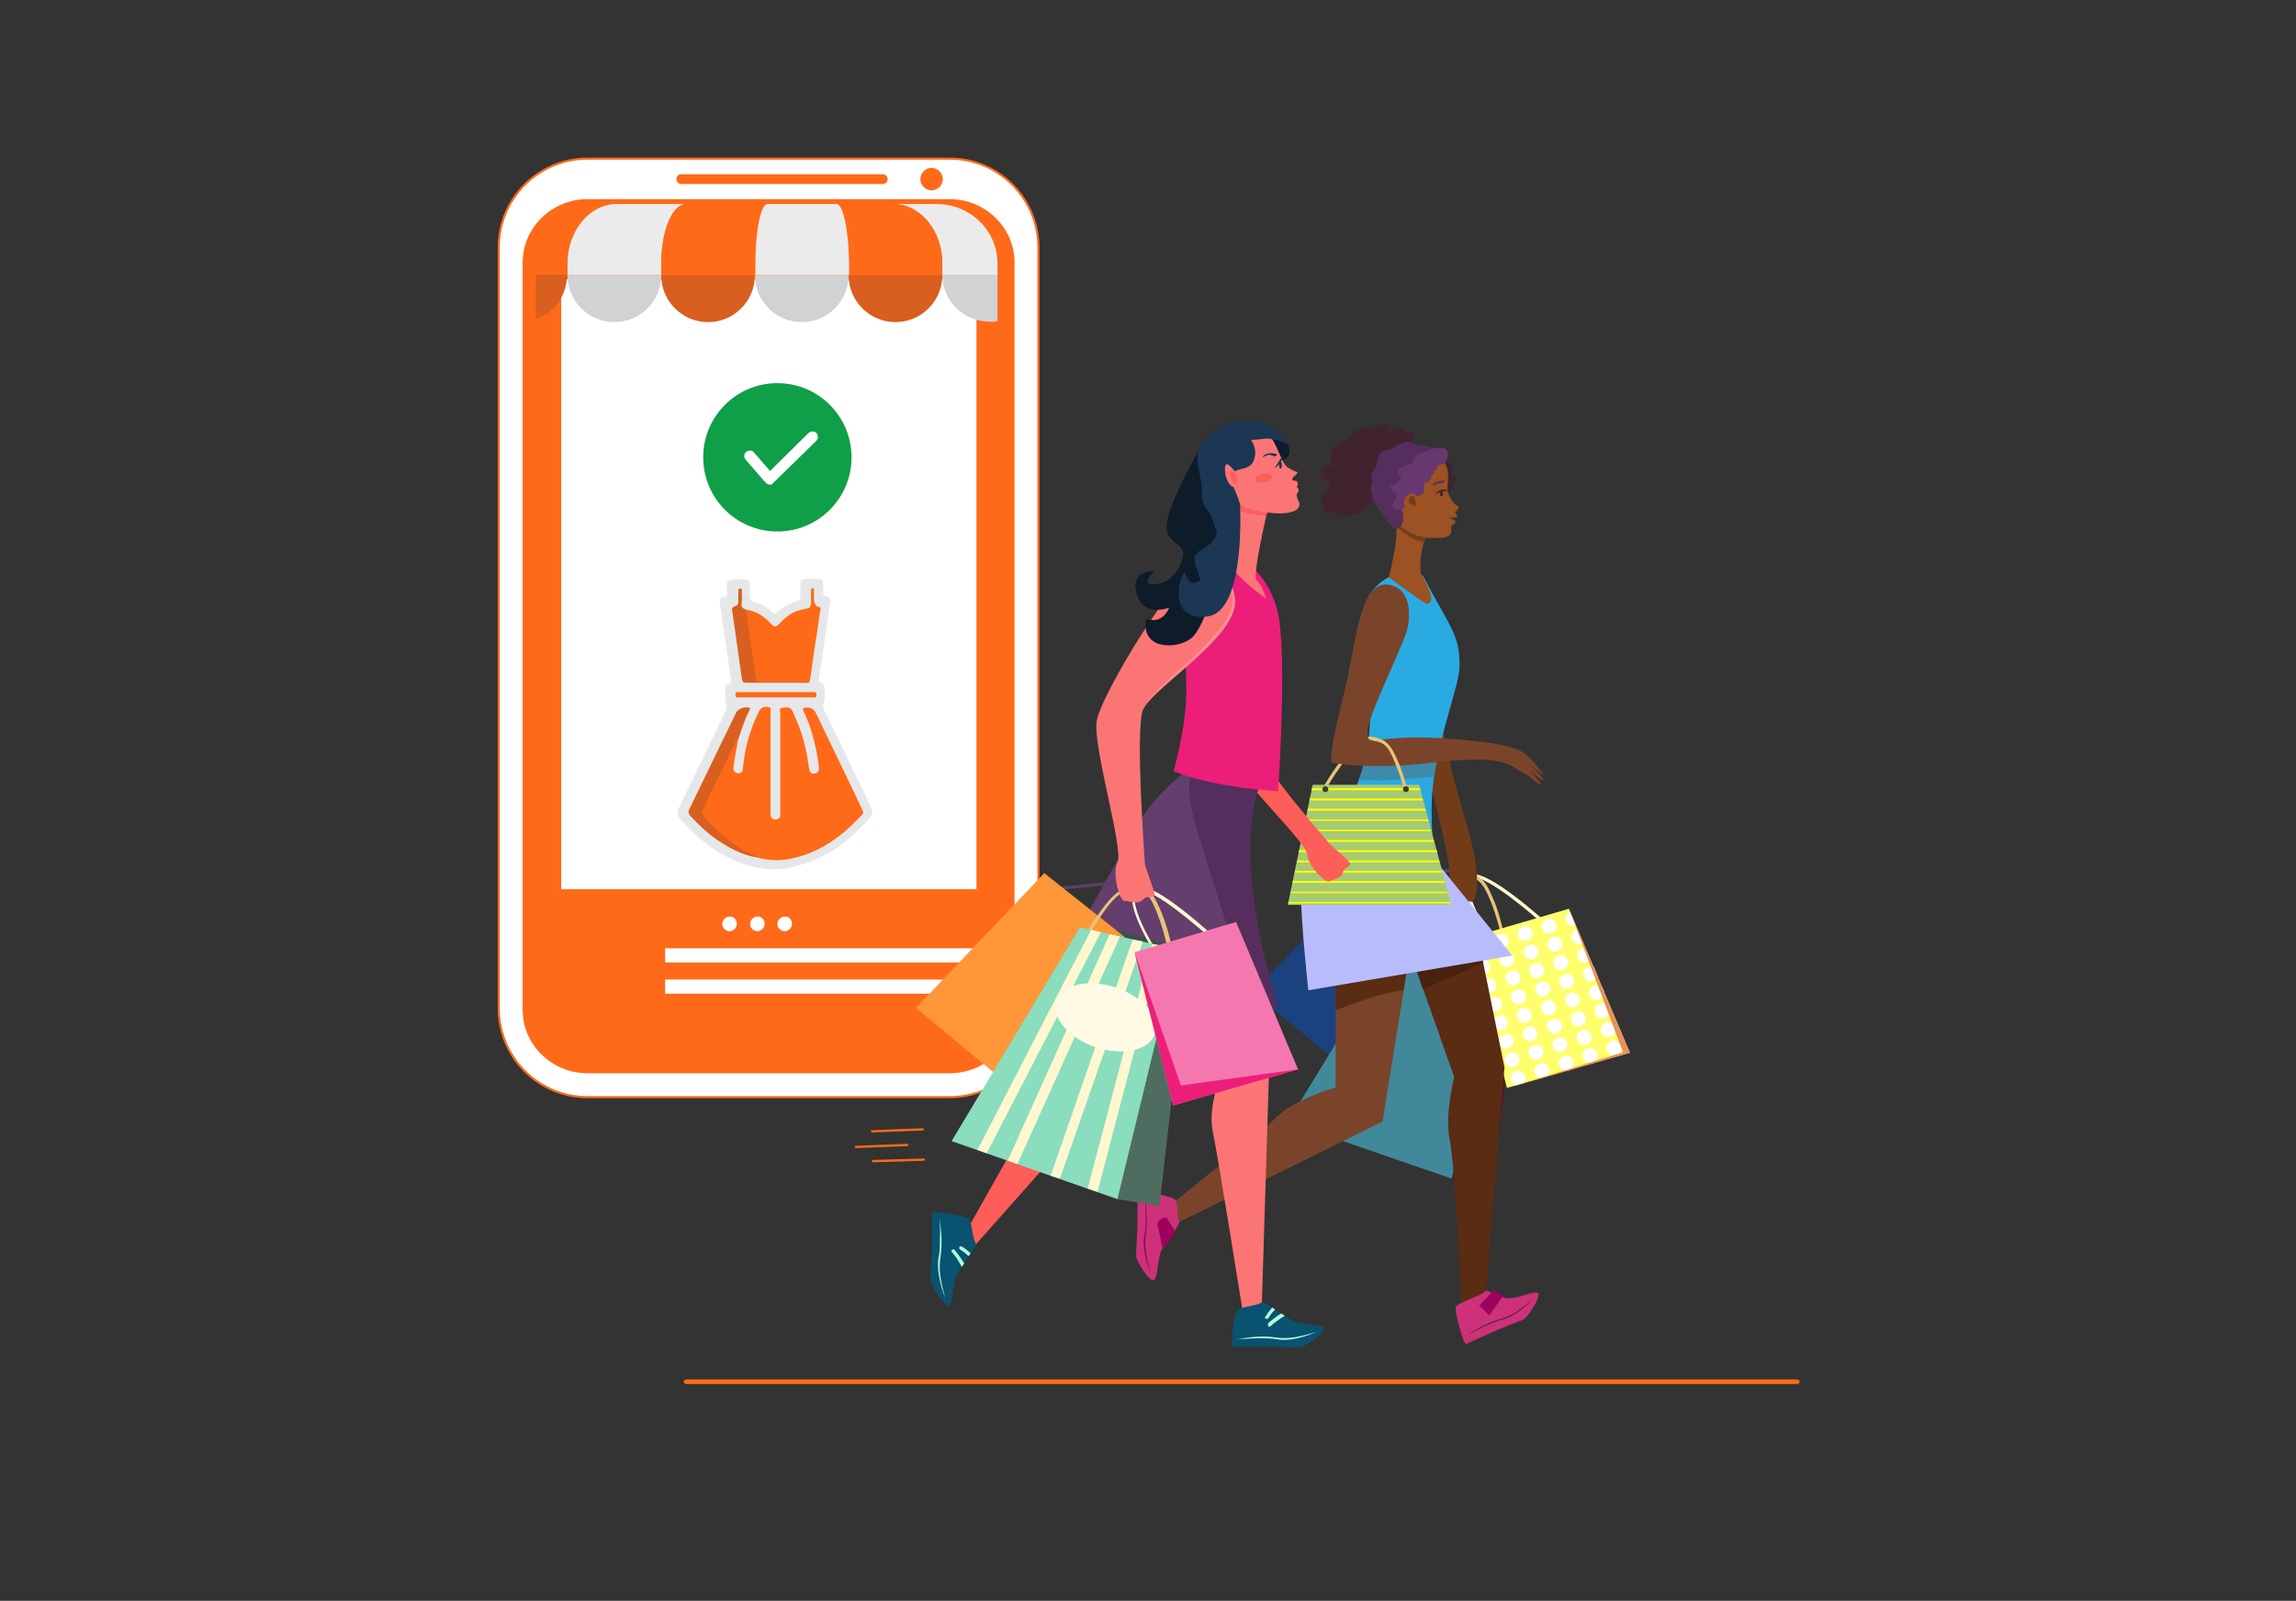<?xml version="1.0" encoding="utf-8"?>
<!-- Generator: Adobe Illustrator 23.0.0, SVG Export Plug-In . SVG Version: 6.00 Build 0)  -->
<svg version="1.1" id="Layer_1" xmlns="http://www.w3.org/2000/svg" xmlns:xlink="http://www.w3.org/1999/xlink" x="0px" y="0px"
	 viewBox="0 0 470.5 328" style="enable-background:new 0 0 470.5 328;" xml:space="preserve">
<rect x="0" y="0" width="470.5" height="328" fill="#333333" stroke="none"/>
<style type="text/css">
	.st0{fill:#FFFFFF;stroke:#FF6A19;stroke-width:0.435;stroke-miterlimit:10;}
	.st1{fill:#FF6A19;}
	.st2{fill:#FFFFFF;}
	.st3{fill:#EBEBEC;}
	.st4{fill:#D85F1F;}
	.st5{fill:#D1D2D3;}
	.st6{fill:#E8C379;}
	.st7{fill:#570A39;}
	.st8{fill:#603E6B;}
	.st9{fill:#1B427E;}
	.st10{fill:#FFF7CF;}
	.st11{fill:#41889A;}
	.st12{fill:#FFFF6E;}
	.st13{fill:#723C19;}
	.st14{fill:#592C13;}
	.st15{fill:#7A442A;}
	.st16{fill:#49220F;}
	.st17{fill:#B9BCFC;}
	.st18{fill:#29ABE2;}
	.st19{fill:#3D8AAB;}
	.st20{fill:#CD3179;}
	.st21{fill:#9E005D;}
	.st22{fill:#60213E;}
	.st23{fill:#A6CB73;}
	.st24{fill:#FFFF00;}
	.st25{fill:#FD5E5A;}
	.st26{fill:#FC7575;}
	.st27{fill:#552E5D;}
	.st28{fill:#643E6D;}
	.st29{fill:#ED1E79;}
	.st30{fill:#095270;}
	.st31{fill:#ACFCDD;}
	.st32{fill:#38534A;}
	.st33{fill:#FF9739;}
	.st34{fill:#4F6C61;}
	.st35{fill:#8ADDBD;}
	.st36{fill:#FFFAE3;}
	.st37{fill:#F478AF;}
	.st38{fill:#F98F8F;}
	.st39{fill:#363F2A;}
	.st40{fill:#E79258;}
	.st41{fill:#0E1B29;}
	.st42{fill:#1B3753;}
	.st43{fill:#40232F;}
	.st44{fill:#9C5222;}
	.st45{fill:#753E1A;}
	.st46{fill:#673770;}
	.st47{fill:none;stroke:#FF6A19;stroke-width:0.952;stroke-linecap:round;stroke-miterlimit:10;}
	.st48{fill:none;stroke:#FF6A19;stroke-width:0.473;stroke-linecap:round;stroke-miterlimit:10;}
	.st49{fill:#0F9F49;}
	.st50{fill:#E6E7E8;}
</style>
<g>
	<path class="st0" d="M194.6,32.5h-74.2c-10,0-18.2,8.1-18.2,18.2v155.9c0,10,8.1,18.2,18.2,18.2h74.2c10,0,18.2-8.1,18.2-18.2V50.7
		C212.8,40.7,204.7,32.5,194.6,32.5z"/>
	<path class="st1" d="M120.4,219.9c-7.3,0-13.3-5.8-13.3-13V53.8c0-7.2,6-13,13.3-13h74.2c7.3,0,13.3,5.8,13.3,13v153.1
		c0,7.2-5.9,13-13.3,13L120.4,219.9L120.4,219.9z"/>
	<path class="st2" d="M192.3,39.5h-70.4c-1.6,0-2.9-1.3-2.9-2.9l0,0c0-1.6,1.3-2.9,2.9-2.9h70.4c1.6,0,2.9,1.3,2.9,2.9l0,0
		C195.2,38.2,193.9,39.5,192.3,39.5z"/>
	<path class="st1" d="M193.2,36.7c0,1.3-1.1,2.3-2.3,2.3s-2.3-1-2.3-2.3c0-1.3,1.1-2.3,2.3-2.3C192.1,34.4,193.2,35.4,193.2,36.7z"
		/>
	<path class="st1" d="M180.9,37.7h-41.3c-0.6,0-1-0.5-1-1l0,0c0-0.5,0.4-1,1-1h41.3c0.6,0,1,0.5,1,1l0,0
		C181.9,37.3,181.5,37.7,180.9,37.7z"/>
	<rect x="115" y="57.2" class="st2" width="85.1" height="125"/>
	<path class="st2" d="M151,189.3c0,0.8-0.7,1.5-1.5,1.5c-0.8,0-1.5-0.7-1.5-1.5c0-0.8,0.7-1.5,1.5-1.5
		C150.3,187.7,151,188.4,151,189.3z"/>
	<path class="st2" d="M156.7,189.3c0,0.8-0.7,1.5-1.5,1.5c-0.8,0-1.5-0.7-1.5-1.5c0-0.8,0.7-1.5,1.5-1.5
		C156,187.7,156.7,188.4,156.7,189.3z"/>
	<path class="st2" d="M162.3,189.3c0,0.8-0.7,1.5-1.5,1.5c-0.8,0-1.5-0.7-1.5-1.5c0-0.8,0.7-1.5,1.5-1.5
		C161.6,187.7,162.3,188.4,162.3,189.3z"/>
	<g>
		<g>
			<path class="st2" d="M191.3,52.9c0,0.5,0.4,1,1,1s1-0.5,1-1s-0.4-1-1-1C191.8,51.9,191.3,52.3,191.3,52.9z"/>
		</g>
		<g>
			<circle class="st2" cx="192.3" cy="52.9" r="0.5"/>
		</g>
		<g>
			<path class="st2" d="M186.9,52.9c0,0.5,0.4,1,1,1s1-0.5,1-1s-0.4-1-1-1C187.4,51.9,186.9,52.3,186.9,52.9z"/>
		</g>
		<g>
			<path class="st2" d="M187.4,52.9c0,0.3,0.2,0.5,0.5,0.5c0.3,0,0.5-0.2,0.5-0.5s-0.2-0.5-0.5-0.5
				C187.6,52.3,187.4,52.6,187.4,52.9z"/>
		</g>
		<path class="st2" d="M187.3,50.2l-1.9-3.2c-0.1-0.2-0.1-0.3,0-0.5c0.1-0.2,0.3-0.2,0.5-0.2h7.4c0.1,0,0.2,0.1,0.2,0.2
			s-0.1,0.2-0.2,0.2h-7.4c-0.1,0-0.1,0-0.2,0.1c0,0-0.1,0.1,0,0.2l1.9,3.2c0,0,0.1,0.1,0.2,0.1h4.9l1.2-4.3c0.1-0.5,0.6-0.9,1.1-0.9
			h1.4c0.1,0,0.2,0.1,0.2,0.2c0,0.1-0.1,0.2-0.2,0.2H195c-0.4,0-0.7,0.2-0.8,0.6l-1.6,5.7h-5.3c-0.1,0-0.2-0.1-0.2-0.2
			s0.1-0.2,0.2-0.2h5l0.2-0.7h-4.8C187.6,50.5,187.4,50.4,187.3,50.2z"/>
	</g>
	<g>
		<path class="st1" d="M171.6,47.7H171c0.4-1.7,2.3-1.7,2.9-0.7c0.4,0.6,0.3,1.3-0.5,1.8c0.9,0.4,1.3,1.4,0.7,2.3
			c-0.7,1.2-2.9,1.3-3.3-0.7h0.5c0.6,2.1,3.3,0.7,2.3-0.7c-0.3-0.5-0.8-0.5-1.4-0.6v-0.5c0.6,0,1.2-0.3,1.2-0.9c0-0.8-1-1.1-1.6-0.7
			C171.8,47.2,171.7,47.4,171.6,47.7z"/>
	</g>
	<rect x="136.3" y="194.3" class="st2" width="63.8" height="2.9"/>
	<rect x="136.3" y="200.7" class="st2" width="63.8" height="2.9"/>
	<g>
		<path class="st1" d="M204.4,56.4V54c0-6.7-5.6-12.2-12.4-12.2h-69.7c-6.9,0-12.5,5.5-12.5,12.2v2.4H204.4z"/>
		<path class="st3" d="M191.9,41.8H183c5.6,0,10.1,5.5,10.1,12.2v2.4h11.3V54C204.4,47.2,198.8,41.8,191.9,41.8z"/>
		<path class="st1" d="M183,41.8h-11.6c1.4,0,2.5,5.5,2.5,12.2v2.4h19.2V54C193.1,47.2,188.6,41.8,183,41.8z"/>
		<path class="st3" d="M140.6,41.8h-14.2c-5.6,0-10.1,5.5-10.1,12.2v2.4h19.2V54C135.5,47.2,137.8,41.8,140.6,41.8z"/>
		<path class="st1" d="M157.3,41.8h-16.7c-2.8,0-5.1,5.5-5.1,12.2v2.4h19.3V54C154.7,47.2,155.9,41.8,157.3,41.8z"/>
		<path class="st3" d="M171.4,41.8h-14.1c-1.4,0-2.5,5.5-2.5,12.2v2.4h19.2V54C173.9,47.2,172.8,41.8,171.4,41.8z"/>
		<path class="st4" d="M109.8,65.4c3.8-1.3,6.4-4.9,6.4-9.1h-6.4V65.4z"/>
		<path class="st5" d="M125.9,66c5.3,0,9.6-4.3,9.6-9.6h-19.2C116.3,61.7,120.6,66,125.9,66z"/>
		<path class="st4" d="M145.1,66c5.3,0,9.6-4.3,9.6-9.6h-19.2C135.5,61.7,139.8,66,145.1,66z"/>
		<path class="st5" d="M164.3,66c5.3,0,9.6-4.3,9.6-9.6h-19.2C154.7,61.7,159,66,164.3,66z"/>
		<path class="st4" d="M183.5,66c5.3,0,9.6-4.3,9.6-9.6h-19.2C173.9,61.7,178.2,66,183.5,66z"/>
		<path class="st5" d="M204.4,65.8v-9.5h-11.3c0,5.3,4.3,9.6,9.6,9.6C203.3,66,203.9,65.9,204.4,65.8z"/>
	</g>
	<g>
		<g>
			<g>
				<path class="st6" d="M288.6,165.1l0.7-0.1c-0.3-1.2-0.6-2.3-0.9-3.5c-0.2,0-0.5,0-0.7,0C288,162.7,288.3,163.9,288.6,165.1z"/>
				<path class="st6" d="M283.3,151.6c-4.2-2-7.6,2.9-9.3,5.3c-1.1,1.5-2.1,3.1-3,4.7l0.6,0.3c0.9-1.6,1.9-3.2,3-4.7
					c1.5-2.2,4.8-6.8,8.4-5c1.4,0.6,2.1,2.3,2.7,3.7c0.8,1.8,1.4,3.8,2,5.7c0.2,0,0.5,0,0.7,0c-0.6-2-1.2-4-2-5.9
					C285.7,154.1,284.8,152.3,283.3,151.6z"/>
			</g>
			<polygon class="st7" points="311.9,191.7 305.9,242.9 297.5,241.5 309.7,191.7 			"/>
			<g>
				<g>
					<polygon class="st8" points="298.8,194.5 298.1,194.4 299.8,178.4 283.2,180.1 283.1,179.4 300.6,177.7 					"/>
				</g>
				<polygon class="st9" points="282.7,176.4 256.7,203.3 278.8,221.5 299,189.2 				"/>
				<g>
					<path class="st10" d="M307,195.5c-0.3-0.4-8-11.1-6.4-15.4c0.2-0.5,0.5-0.8,1-0.9c3.6-0.9,15.3,9.8,16.6,11l-0.5,0.5
						c-3.5-3.3-13.2-11.5-16-10.9c-0.3,0.1-0.5,0.2-0.5,0.5c-1.5,3.9,6.3,14.6,6.3,14.8L307,195.5z"/>
				</g>
				<g>
					<path class="st6" d="M308,193.1c-0.8-3.2-1.6-6.4-2.9-9.3c-0.6-1.4-1.4-3-2.7-3.7c-3.7-1.7-6.9,2.8-8.4,5c-1,1.5-2.1,3.1-3,4.7
						l-0.6-0.3c0.9-1.6,2-3.2,3-4.7c1.6-2.4,5.1-7.2,9.3-5.3c1.6,0.8,2.4,2.6,3,4c1.4,3,2.1,6.2,2.9,9.4L308,193.1z"/>
				</g>
				<polygon class="st11" points="289.9,187.3 263.9,229.9 297.5,241.5 309.7,191.7 				"/>
				<polygon class="st12" points="300.9,192.2 308.8,222.9 334,215.7 321.5,186.2 				"/>
				<g>
					<path class="st2" d="M303.1,195.8c0.8-0.3,1.3-1.1,1-1.9c-0.3-0.8-1.1-1.3-1.9-1c-0.4,0.1-0.8,0.4-0.9,0.8l0.5,1.9
						C302.1,195.9,302.6,196,303.1,195.8z"/>
					<path class="st2" d="M308.1,194.3c0.8-0.3,1.3-1.1,1-1.9c-0.3-0.8-1.1-1.3-1.9-1c-0.8,0.3-1.3,1.1-1,1.9
						C306.4,194.1,307.2,194.5,308.1,194.3z"/>
					<path class="st2" d="M313,192.7c0.8-0.3,1.3-1.1,1-1.9c-0.3-0.8-1.1-1.3-1.9-1c-0.8,0.3-1.3,1.1-1,1.9
						C311.3,192.5,312.2,193,313,192.7z"/>
					<path class="st2" d="M317.9,191.2c0.8-0.3,1.3-1.1,1-1.9c-0.3-0.8-1.1-1.3-1.9-1c-0.8,0.3-1.3,1.1-1,1.9
						C316.2,191,317.1,191.4,317.9,191.2z"/>
					<path class="st2" d="M320.9,188.6c0.3,0.8,1.1,1.3,1.9,1c0,0,0.1,0,0.1,0l-1.2-2.8C321,187.1,320.7,187.9,320.9,188.6z"/>
					<path class="st2" d="M304.3,199.6c0.8-0.3,1.3-1.1,1-1.9c-0.3-0.8-1.1-1.3-1.9-1c-0.6,0.2-1,0.7-1.1,1.2l0.3,1.2
						C303,199.6,303.7,199.8,304.3,199.6z"/>
					<path class="st2" d="M308.3,195.1c-0.8,0.3-1.3,1.1-1,1.9c0.3,0.8,1.1,1.3,1.9,1c0.8-0.3,1.3-1.1,1-1.9
						C310,195.3,309.1,194.9,308.3,195.1z"/>
					<path class="st2" d="M313.3,193.6c-0.8,0.3-1.3,1.1-1,1.9c0.3,0.8,1.1,1.3,1.9,1c0.8-0.3,1.3-1.1,1-1.9
						C314.9,193.8,314.1,193.3,313.3,193.6z"/>
					<path class="st2" d="M318.2,192c-0.8,0.3-1.3,1.1-1,1.9c0.3,0.8,1.1,1.3,1.9,1c0.8-0.3,1.3-1.1,1-1.9S319,191.8,318.2,192z"/>
					<path class="st2" d="M322.1,192.4c0.3,0.8,1.1,1.3,1.9,1c0.2-0.1,0.3-0.1,0.4-0.2l-1.2-2.8c-0.1,0-0.1,0-0.2,0
						C322.3,190.7,321.9,191.6,322.1,192.4z"/>
					<path class="st2" d="M305.5,203.4c0.8-0.3,1.3-1.1,1-1.9c-0.3-0.8-1.1-1.3-1.9-1c-0.8,0.3-1.3,1.1-1,1.9
						C303.9,203.2,304.7,203.7,305.5,203.4z"/>
					<path class="st2" d="M311.5,199.9c-0.3-0.8-1.1-1.3-1.9-1c-0.8,0.3-1.3,1.1-1,1.9c0.3,0.8,1.1,1.3,1.9,1
						C311.3,201.6,311.7,200.8,311.5,199.9z"/>
					<path class="st2" d="M315.4,200.3c0.8-0.3,1.3-1.1,1-1.9c-0.3-0.8-1.1-1.3-1.9-1c-0.8,0.3-1.3,1.1-1,1.9
						C313.7,200.1,314.6,200.6,315.4,200.3z"/>
					<path class="st2" d="M319.4,195.8c-0.8,0.3-1.3,1.1-1,1.9c0.3,0.8,1.1,1.3,1.9,1c0.8-0.3,1.3-1.1,1-1.9
						C321,196,320.2,195.6,319.4,195.8z"/>
					<path class="st2" d="M324.3,194.3c-0.8,0.3-1.3,1.1-1,1.9c0.3,0.8,1.1,1.3,1.9,1c0.3-0.1,0.5-0.3,0.7-0.5l-1.1-2.5
						C324.7,194.2,324.5,194.2,324.3,194.3z"/>
					<path class="st2" d="M306.7,207.2c0.8-0.3,1.3-1.1,1-1.9c-0.3-0.8-1.1-1.3-1.9-1c-0.8,0.3-1.3,1.1-1,1.9
						C305.1,207,305.9,207.5,306.7,207.2z"/>
					<path class="st2" d="M311.6,205.7c0.8-0.3,1.3-1.1,1-1.9c-0.3-0.8-1.1-1.3-1.9-1c-0.8,0.3-1.3,1.1-1,1.9
						C310,205.5,310.8,205.9,311.6,205.7z"/>
					<path class="st2" d="M316.6,204.1c0.8-0.3,1.3-1.1,1-1.9c-0.3-0.8-1.1-1.3-1.9-1c-0.8,0.3-1.3,1.1-1,1.9
						C314.9,203.9,315.8,204.4,316.6,204.1z"/>
					<path class="st2" d="M320.6,199.6c-0.8,0.3-1.3,1.1-1,1.9c0.3,0.8,1.1,1.3,1.9,1c0.8-0.3,1.3-1.1,1-1.9
						C322.2,199.8,321.4,199.4,320.6,199.6z"/>
					<path class="st2" d="M325.5,198.1c-0.8,0.3-1.3,1.1-1,1.9c0.3,0.8,1.1,1.3,1.9,1c0.5-0.1,0.8-0.5,1-0.9l-0.8-2
						C326.2,198,325.9,198,325.5,198.1z"/>
					<path class="st2" d="M307.9,211c0.8-0.3,1.3-1.1,1-1.9c-0.3-0.8-1.1-1.3-1.9-1c-0.8,0.3-1.3,1.1-1,1.9
						C306.3,210.8,307.1,211.3,307.9,211z"/>
					<path class="st2" d="M312.8,209.5c0.8-0.3,1.3-1.1,1-1.9c-0.3-0.8-1.1-1.3-1.9-1c-0.8,0.3-1.3,1.1-1,1.9
						C311.2,209.3,312,209.7,312.8,209.5z"/>
					<path class="st2" d="M317.8,207.9c0.8-0.3,1.3-1.1,1-1.9c-0.3-0.8-1.1-1.3-1.9-1c-0.8,0.3-1.3,1.1-1,1.9S317,208.2,317.8,207.9
						z"/>
					<path class="st2" d="M321.8,203.4c-0.8,0.3-1.3,1.1-1,1.9c0.3,0.8,1.1,1.3,1.9,1c0.8-0.3,1.3-1.1,1-1.9
						C323.4,203.6,322.6,203.2,321.8,203.4z"/>
					<path class="st2" d="M326.7,201.9c-0.8,0.3-1.3,1.1-1,1.9c0.3,0.8,1.1,1.3,1.9,1c0.7-0.2,1.2-0.9,1.1-1.6l-0.3-0.8
						C328,201.9,327.3,201.7,326.7,201.9z"/>
					<path class="st2" d="M309.1,214.8c0.8-0.3,1.3-1.1,1-1.9s-1.1-1.3-1.9-1c-0.8,0.3-1.3,1.1-1,1.9
						C307.4,214.6,308.3,215.1,309.1,214.8z"/>
					<path class="st2" d="M314,213.3c0.8-0.3,1.3-1.1,1-1.9c-0.3-0.8-1.1-1.3-1.9-1c-0.8,0.3-1.3,1.1-1,1.9
						C312.4,213.1,313.2,213.5,314,213.3z"/>
					<path class="st2" d="M319,211.7c0.8-0.3,1.3-1.1,1-1.9c-0.3-0.8-1.1-1.3-1.9-1c-0.8,0.3-1.3,1.1-1,1.9
						C317.3,211.5,318.2,212,319,211.7z"/>
					<path class="st2" d="M323.9,210.2c0.8-0.3,1.3-1.1,1-1.9c-0.3-0.8-1.1-1.3-1.9-1c-0.8,0.3-1.3,1.1-1,1.9
						C322.2,210,323.1,210.4,323.9,210.2z"/>
					<path class="st2" d="M327.9,205.7c-0.8,0.3-1.3,1.1-1,1.9c0.3,0.8,1.1,1.3,1.9,1c0.8-0.3,1.3-1.1,1-1.9
						C329.6,205.9,328.7,205.4,327.9,205.7z"/>
					<path class="st2" d="M309.4,215.7c-0.8,0.3-1.3,1.1-1,1.9c0.3,0.8,1.1,1.3,1.9,1c0.8-0.3,1.3-1.1,1-1.9
						C311.1,215.9,310.2,215.4,309.4,215.7z"/>
					<path class="st2" d="M314.3,214.1c-0.8,0.3-1.3,1.1-1,1.9c0.3,0.8,1.1,1.3,1.9,1c0.8-0.3,1.3-1.1,1-1.9
						C316,214.3,315.1,213.9,314.3,214.1z"/>
					<path class="st2" d="M319.2,212.6c-0.8,0.3-1.3,1.1-1,1.9c0.3,0.8,1.1,1.3,1.9,1c0.8-0.3,1.3-1.1,1-1.9
						C320.9,212.8,320,212.3,319.2,212.6z"/>
					<path class="st2" d="M325.1,214c0.8-0.3,1.3-1.1,1-1.9c-0.3-0.8-1.1-1.3-1.9-1c-0.8,0.3-1.3,1.1-1,1.9
						C323.4,213.8,324.3,214.2,325.1,214z"/>
					<path class="st2" d="M329.1,209.5c-0.8,0.3-1.3,1.1-1,1.9c0.3,0.8,1.1,1.3,1.9,1c0.8-0.3,1.3-1.1,1-1.9
						C330.8,209.7,329.9,209.2,329.1,209.5z"/>
					<path class="st2" d="M312.5,220.5c-0.3-0.8-1.1-1.3-1.9-1c-0.8,0.3-1.3,1.1-1,1.9c0.1,0.5,0.5,0.8,0.9,1l1.7-0.5
						C312.6,221.5,312.7,221,312.5,220.5z"/>
					<path class="st2" d="M317.4,218.9c-0.3-0.8-1.1-1.3-1.9-1c-0.8,0.3-1.3,1.1-1,1.9c0.2,0.6,0.7,0.9,1.2,1.1l1.3-0.4
						C317.4,220.1,317.6,219.5,317.4,218.9z"/>
					<path class="st2" d="M322.4,217.4c-0.3-0.8-1.1-1.3-1.9-1c-0.8,0.3-1.3,1.1-1,1.9c0.2,0.7,0.9,1.1,1.6,1.1l0.5-0.1
						C322.2,218.9,322.6,218.1,322.4,217.4z"/>
					<path class="st2" d="M325.4,214.8c-0.8,0.3-1.3,1.1-1,1.9c0.3,0.8,1.1,1.3,1.9,1c0.8-0.3,1.3-1.1,1-1.9
						C327,215,326.2,214.6,325.4,214.8z"/>
					<path class="st2" d="M330.3,213.3c-0.8,0.3-1.3,1.1-1,1.9c0.3,0.8,1.1,1.3,1.9,1c0.8-0.3,1.3-1.1,1-1.9
						C332,213.5,331.1,213,330.3,213.3z"/>
				</g>
				<path class="st13" d="M289.1,118.2c0,0,5.1,17.1,6.1,26.9s3.6,17.4,6.1,26.5c2.4,9.1,1.1,13.2,0.4,13.2c-0.6,0-2.1-1.2-3.1-1.2
					s-0.5,0.3-1.5-1s0-1.3,0-3.8s-3.6-17.8-6.2-25.7C288.3,145.2,285.1,117.8,289.1,118.2z"/>
			</g>
			<path class="st14" d="M290.3,198.9l7.7,21.8c0,0-2,7.7-0.9,13c1.1,5.3,2.4,33.8,2.4,33.8h4.8l4-48.8l-5.9-29L290.3,198.9z"/>
			<path class="st15" d="M273.7,196.5v26.3c0,0-8.5,2.5-11.9,5.9c-3.4,3.4-21.6,17.9-21.6,17.9l0.6,4.2l42.5-21l6.1-37.6
				L273.7,196.5z"/>
			<polygon class="st16" points="302.4,189.8 290.3,198.9 291.6,202.7 303.9,197.3 			"/>
			<path class="st14" d="M287.6,202.9l1.7-10.7l-15.6,4.4v10.4C278,205.3,284.1,203.2,287.6,202.9z"/>
			<path class="st17" d="M273.4,168.1c0,0-6.8,9.5-6.8,15.2c0,5.7,1.5,19.6,1.5,19.6l41.8-7.1l-19.9-24.6L273.4,168.1z"/>
			<path class="st18" d="M286.1,117.5c0,0-4.2,1.6-5.7,4.9c-1.7,3.8-0.8,8.8,0,15.3c1.5,12.3-1.1,23.2-4.4,26.1
				c-4.9,4.2-10,12.6-10,12.6s17.8,1.2,28-0.2c0,0-1.2-8.5-0.3-15.9c1.2-9.7,5.4-20.1,5.4-23.8c0-6.4-1.6-7.4-7.4-18.3
				C290.8,116.6,286.1,117.5,286.1,117.5z"/>
			<g>
				<path class="st19" d="M294.4,153.9c-10.9-0.6-13.9,1.9-14.2-1.1c0,0,0-0.1,0-0.1c-0.4,2.8-1,5.2-1.8,7.1
					c3.4,0.2,8.4,0.1,15.4-0.7c0.3-1.8,0.6-3.5,1-5.3C294.6,153.9,294.5,153.9,294.4,153.9z"/>
			</g>
			<g>
				<path class="st20" d="M233.1,244.4c0,0,0,3.3,0,5.6s-0.3,6-0.3,7.2s2.7,5.4,3.6,5.1c0.9-0.3,0.7-4.1,1.6-6.1
					c1-2,4.2-5.6,3.6-6.1c-0.5-0.5-0.1-3.6-0.8-4.3C240.3,245.1,233.7,243.8,233.1,244.4z"/>
				<path class="st21" d="M234.6,245.3c1.4,9.2-1.3,6.6,1.2,15.6c-0.9-2.2-1.8-5.4-1.3-7.8c0.3-1.3,0.3-2.6,0.3-3.9
					C234.7,247.9,234.7,246.6,234.6,245.3z"/>
				<path class="st21" d="M237.2,250.9l1.1,5.2l2.6-3.7l-1.9-3C239,249.5,237.3,249.4,237.2,250.9z"/>
			</g>
			<g>
				<g>
					<path class="st20" d="M300.4,275.4c0,0,3-1.4,5.1-2.3c2.1-1,5.6-2.3,6.6-2.7c1-0.5,3.7-4.7,3.1-5.4s-4,1.1-6.2,1
						c-2.2-0.1-4.5-2.1-4.7-1.4c-0.3,0.7-5.6,2.3-6,3.2C298.1,268.5,299.7,275.1,300.4,275.4z"/>
					<path class="st22" d="M300.6,273.6c7.8-5.1,6.6-1.5,13.7-7.6c-1.6,1.7-4.2,3.9-6.5,4.4c-1.3,0.3-2.5,0.9-3.7,1.4
						C302.9,272.4,301.7,273,300.6,273.6z"/>
				</g>
				<polygon class="st21" points="303.1,267.5 305.2,269.5 308.1,265.4 306.1,264.4 				"/>
			</g>
			<path class="st15" d="M288.2,129.6c0.6-1.8,1.5-7.7-2.3-9.4c-7.6-3.3-7.9,12.2-10.7,22.8c-2.8,10.7-2.4,13.2-2.4,13.2
				s6.3,1.7,21.4,0c15.1-1.8,15.5,1.1,17.7,2c2.2,0.9,3.2,3,3.9,2.3l-2.4-2.8c0,0,2.6,2.5,2.9,2.2s-2.8-3.3-2.8-3.3s2.6,2.2,2.8,2.2
				s-2.7-3.9-4.6-4.9c-1.9-1-6.4-2.1-17.3-2.7c-10.9-0.6-13.9,1.7-14.2-1C279.9,147.7,286.3,134.9,288.2,129.6z"/>
			<polygon class="st23" points="269,160.8 263.9,185.4 297.4,185.4 290.8,160.8 			"/>
			<g>
				<polygon class="st24" points="291,161.5 268.8,161.5 268.8,161.9 291.1,161.9 				"/>
				<polygon class="st24" points="291.5,163.6 268.4,163.6 268.3,164 291.6,164 				"/>
				<polygon class="st24" points="292.1,165.7 268,165.7 267.9,166.1 292.2,166.1 				"/>
				<polygon class="st24" points="292.7,167.9 267.5,167.9 267.4,168.2 292.8,168.2 				"/>
				<polygon class="st24" points="293.2,170 267.1,170 267,170.3 293.3,170.3 				"/>
				<polygon class="st24" points="293.8,172.1 266.7,172.1 266.6,172.5 293.9,172.5 				"/>
				<polygon class="st24" points="294.4,174.2 266.2,174.2 266.1,174.6 294.5,174.6 				"/>
				<polygon class="st24" points="294.9,176.3 265.8,176.3 265.7,176.7 295,176.7 				"/>
				<polygon class="st24" points="295.5,178.4 265.4,178.4 265.3,178.8 295.6,178.8 				"/>
				<polygon class="st24" points="296,180.5 264.9,180.5 264.8,180.9 296.1,180.9 				"/>
				<polygon class="st24" points="296.6,182.7 264.5,182.7 264.4,183 296.7,183 				"/>
				<polygon class="st24" points="297.2,184.8 264,184.8 264,185.1 297.3,185.1 				"/>
			</g>
			<g>
				<path class="st6" d="M286.3,155.6c-0.6-1.4-1.5-3.3-3-4c-0.9-0.4-2.1-0.8-3-0.6c0.1,0.4,0.3,0.5,0.3,0.5
					c0.9,0.4,1.6,0.3,2.4,0.7c1.4,0.6,2.1,2.3,2.7,3.7c0.8,1.9,1.5,3.8,2,5.8c0.2,0,0.5,0,0.7,0
					C287.8,159.6,287.2,157.5,286.3,155.6z"/>
			</g>
			<g>
				<path class="st25" d="M250.9,117.7c0,0,3.3-5.3,6.7-0.1c3.4,5.2,0.1,32.2,0.9,36.3c0.7,4.1,13.5,18.3,13.8,18.8
					c0.3,0.5,4,3.4,4.3,4.1c0.4,0.6-1,0.9-1.3,1.6c-0.2,0.7-0.4,1.1-1,1.4c-0.6,0.4-1.2,0.4-1.9,0.8c-0.7,0.4-4.4-3.1-4.5-5.5
					c-0.1-2.4-13.9-15.5-15.9-20.1C249.9,150.4,247.7,119.5,250.9,117.7z"/>
				<g>
					<path class="st26" d="M243.6,193.7l7.7,23.6c0,0-4,8.6-2.8,14.4c1.2,5.8,6.3,37.9,6.3,37.9l3.7,0.2l1.7-55l-6.4-31.5
						L243.6,193.7z"/>
					<path class="st25" d="M233.8,180l-8.3,30.6c0,0-7.3,4.9-9.9,10.1c-2.6,5.1-17.6,31.6-17.6,31.6l1.5,3.2l35.6-40.1l14.2-27.8
						L233.8,180z"/>
					<path class="st27" d="M246.1,155.6c0,0-8.2,5.8-11.9,11.8c-3.7,6-18.2,32.2-18.2,32.2s16.1,5.9,24.5,7.5
						c8.4,1.5,21.4-0.9,21.4-0.9s-9.6-28.8-3.8-45.2C259.6,156.6,247.4,155.3,246.1,155.6z"/>
					<path class="st28" d="M245.1,169.5c-2.4-8.4-1.2-11.8-0.1-13.1c-2.4,1.8-7.9,6.3-10.8,10.9c-3.7,6-18.2,32.2-18.2,32.2
						s16.1,5.9,24.5,7.5c5,0.9,11.7,0.4,16.3-0.2L245.1,169.5z"/>
					<path class="st29" d="M252.2,113c0,0,8.6,3.7,10,14.5s-0.3,34.6-0.3,34.6s-12.8-0.6-21.4-4.1c0,0,2.6-9.1,2.6-16.3
						c0-7.2-1-21.6,1.1-25.1C246.4,112.7,251.6,112.7,252.2,113z"/>
					<g>
						<path class="st30" d="M191,248.6c0,0,0,3.5,0,5.9c0,2.4-0.3,6.4-0.3,7.6s2.8,5.6,3.7,5.4s0.7-4.3,1.7-6.4
							c1-2.1,4.4-5.9,3.8-6.5s-0.7-4.1-1.4-4.9C197.9,249.1,191.6,248,191,248.6z"/>
						<path class="st31" d="M192.5,249.5c1.5,9.8-1.4,7,1.2,16.5c-0.9-2.3-1.8-5.8-1.4-8.2c0.3-1.3,0.3-2.7,0.3-4.1
							C192.7,252.3,192.6,250.9,192.5,249.5z"/>
						<g>
							<path class="st31" d="M195.1,256.1c-0.2,0.1-0.2,0.4,0,0.5c0.5,0.5,1.4,1.8,2,3c0.1-0.2,0.3-0.5,0.5-0.7
								c-0.8-1.4-1.9-2.7-1.9-2.7C195.5,255.9,195.3,255.9,195.1,256.1z"/>
							<path class="st31" d="M196.6,255.5c-0.1,0.2,0,0.4,0.1,0.5c0,0,0.9,0.5,1.8,1.4c0.1-0.2,0.3-0.4,0.4-0.6
								c-0.9-0.9-1.8-1.4-1.8-1.4C196.9,255.3,196.7,255.3,196.6,255.5z"/>
						</g>
					</g>
					<g>
						<path class="st30" d="M252.7,276c0,0,3.4-0.1,5.9-0.1s6.3,0.2,7.5,0.2c1.2,0,5.5-3,5.2-3.9c-0.3-0.9-4.3-0.6-6.4-1.6
							c-2.1-1-5.9-4.3-6.5-3.7c-0.5,0.6-4.1,0.8-4.8,1.5C253,269,252,275.4,252.7,276z"/>
						<path class="st31" d="M253.5,274.4c9.6-1.7,6.9,1.3,16.3-1.5c-2.3,1-5.7,2-8.1,1.5c-1.3-0.2-2.7-0.2-4.1-0.2
							C256.2,274.3,254.9,274.3,253.5,274.4z"/>
						<g>
							<path class="st31" d="M259.9,271.7c0.1,0.2,0.4,0.2,0.5,0c0.5-0.5,1.7-1.4,2.9-2.1c-0.2-0.1-0.5-0.3-0.7-0.5
								c-1.4,0.8-2.6,1.9-2.7,2C259.8,271.3,259.8,271.6,259.9,271.7z"/>
							<path class="st31" d="M259.4,270.2c0.2,0.1,0.4,0,0.5-0.1c0,0,0.5-0.9,1.4-1.8c-0.2-0.1-0.4-0.3-0.6-0.4
								c-0.8,0.9-1.3,1.8-1.4,1.9C259.1,269.9,259.2,270.1,259.4,270.2z"/>
						</g>
					</g>
				</g>
				<g>
					<polygon class="st8" points="230.3,197.4 229.6,197.3 231.4,180.9 214.5,182.6 214.5,182 232.1,180.2 					"/>
				</g>
				<polygon class="st32" points="224.6,189.4 221.3,190 241.4,194.6 243.6,194.6 				"/>
				<polygon class="st33" points="214,178.9 187.7,206.5 210.1,225.1 230.5,192 				"/>
				<polygon class="st34" points="243.6,194.6 237.6,247.1 229,245.7 241.4,194.6 				"/>
				<g>
					<path class="st10" d="M238.7,198.4c-0.3-0.5-8.1-11.4-6.5-15.8c0.2-0.5,0.6-0.8,1-0.9c3.7-0.9,15.5,10.1,16.8,11.3l-0.5,0.5
						c-3.6-3.3-13.4-11.8-16.2-11.1c-0.3,0.1-0.5,0.2-0.6,0.5c-1.5,4,6.3,15,6.4,15.1L238.7,198.4z"/>
				</g>
				<g>
					<path class="st6" d="M239.7,195.9c-0.8-3.3-1.6-6.5-2.9-9.6c-0.6-1.4-1.4-3.1-2.7-3.8c-3.7-1.8-7,2.9-8.5,5.2
						c-1.1,1.5-2.1,3.1-3,4.8l-0.6-0.4c1-1.7,2-3.3,3.1-4.8c1.7-2.4,5.2-7.4,9.4-5.4c1.6,0.8,2.4,2.6,3.1,4.1
						c1.4,3.1,2.2,6.3,2.9,9.7L239.7,195.9z"/>
				</g>
				<polygon class="st35" points="221.3,190 195,233.8 229,245.7 241.4,194.6 				"/>
				<g>
					<polygon class="st10" points="223.6,190.5 200.3,235.6 202.2,236.3 225.6,191 					"/>
					<polygon class="st10" points="227.4,191.4 206.5,237.8 208.5,238.5 229.5,191.9 					"/>
					<polygon class="st10" points="232.1,192.5 215.3,240.9 217.2,241.5 234.2,192.9 					"/>
					<polygon class="st10" points="236.1,193.4 222.9,243.5 224.9,244.2 238.1,193.8 					"/>
					<path class="st36" d="M236.7,211.8c-1.1,3.4-6.5,4.6-12.1,2.8c-5.6-1.9-9.2-6.1-8.1-9.5c1.1-3.4,6.5-4.6,12.1-2.8
						C234.2,204.2,237.8,208.4,236.7,211.8z"/>
				</g>
				<polygon class="st37" points="232.5,195.1 240.4,226.5 266,219.1 253.3,188.9 				"/>
				<polygon class="st29" points="240.4,226.5 232.5,195.1 242,222.4 266,219.1 				"/>
				<path class="st26" d="M246.3,115.3c0,0,6.1,0.8,6.6,7.8c0.5,7-17.1,17.9-18.7,22.4c-1.6,4.4,0.4,30.7,0.4,31.4
					c0,0.6,2,5.6,2,6.4s-1.5,0.2-2.1,0.8c-0.6,0.6-1,0.8-1.8,0.8s-1.4-0.3-2.3-0.3c-0.9,0-2.6-5.5-1.4-8c1.3-2.4-4.9-23-4.3-28.6
					C225.3,142.5,242.2,115.3,246.3,115.3z"/>
				<path class="st38" d="M246.3,115.3c2.4,0.3,4.6,1.6,6,4.4c0.6,1.4,1.1,3.6,0.6,5.1c-1.9,7.3-16.8,16.4-18.7,20.6
					c1.9-5.3,19.6-15.9,18.3-23.2C252.1,118.8,249.7,116.1,246.3,115.3z"/>
			</g>
			<circle class="st39" cx="288.1" cy="161.7" r="0.6"/>
			<circle class="st39" cx="271.6" cy="161.7" r="0.6"/>
			<polygon class="st40" points="321.5,186.2 334,215.7 309.1,222.9 332.6,215.6 			"/>
			<path class="st41" d="M249.7,88.2c0,0,6.4,0.9,7.5,7.3s-1.6,18.6-5.3,21.5s-4.9,11.9-8.1,14c-3.1,2.1-10.1,2-8.9-4.2
				c0,0,3.1,1.4,4.7-2.3c0,0-5.3,2.1-6.7-2.9s3.6-4.5,3.6-4.5s-3,2.7,0,2.6c3-0.1,5.2-2.4,5.9-5.7c0.6-3.3-4.7-2.2-3-8.2
				C241.2,99.7,247.6,87.6,249.7,88.2z"/>
			<path class="st26" d="M259.9,103.9c0,0-3.4,14.3-2.4,15c1,0.7,2,3.8,2,3.8s-6.8-4.7-7.9-8l1.6-13.2L259.9,103.9z"/>
			<path class="st25" d="M253.2,101.5l6.7,2.4c0,0-0.2,0.7-0.4,1.8c-2.2-0.2-5.6-0.6-6.6-1.7L253.2,101.5z"/>
			<path class="st41" d="M252.7,91.1l10,3.2c0,0,1.9-0.3,1.5-2.4c-0.4-2.1-3.1-3.7-5.7-4.4s-5.6-0.7-5.6-0.7L252.7,91.1z"/>
			<path class="st26" d="M255.5,88.2c0,0,3.6-0.1,4.9,1.4c1.3,1.5,2.3,5.4,3.4,6.1c1.1,0.8,2,1,2,1s0.3,0.2-0.5,0.8s-0.5,1.1,0.1,1
				c0.6-0.1,0.7,1,0.3,1.2c0,0,0.4,0.3,0.4,0.8s-0.4,0.7-0.4,0.7s0,0.8,0.4,1.5c0.4,0.6,0.6,2.5-4.1,2.5c0,0-7.1-0.3-7.9-2.1
				c-0.8-1.8-5.1-8.2-3.1-11.3C253.1,88.8,255.5,88.2,255.5,88.2z"/>
			<path class="st42" d="M251.9,86.9c0,0,1.1-1,5.5-0.6c4.5,0.4,6.4,4.6,6.4,4.6s-3.1-1.3-4.8-1c-1.7,0.3-5.7,0.4-6.5-0.1
				C251.7,89.3,251.9,86.9,251.9,86.9z"/>
			<path class="st42" d="M252.4,86.6c0.6-0.1,5.2,3.2,4.8,6.6c-0.4,3.4-3.1,2.4-4.5,3.6c-1.4,1.2,1.2,4.7,1.3,6.4
				c0,1.7-2.5,11.6-2.5,11.6s-7.4-18.6-5.9-22.5C247.2,88.2,252.4,86.6,252.4,86.6z"/>
			<path class="st26" d="M253.4,97c0,0-1.8-2.4-2.2-1.8c-0.5,0.7,0,4.7,2.1,4.7C255.4,99.9,253.4,97,253.4,97z"/>
			<path class="st25" d="M257.2,98.3c0.1,0.5,1,0.7,1.9,0.5c1-0.2,1.7-0.7,1.6-1.2c-0.1-0.5-1-0.7-2-0.5S257.1,97.8,257.2,98.3z"/>
			<path class="st25" d="M253.3,97.4c0,0-0.9-1.3-1.2-0.9s0.5,2.6,1,2.6C253.6,98.9,253.6,98.1,253.3,97.4z"/>
			<path class="st42" d="M262.9,93.3c0,0,0.2,1.3-1.8,2.7L262.9,93.3z"/>
			<path class="st42" d="M261.7,93.1c0,0-1-0.4-1.7-0.2c-0.7,0.1-1.3,0.5-1.2,0.8c0,0,0.7-0.5,1.3-0.5c0.6,0,1,0.4,1.2,0.3
				C261.6,93.4,261.7,93.1,261.7,93.1z"/>
			<path class="st42" d="M254.1,103.1c0,0,1.3,22.1-6.6,23.2c-7.9,1.1-6.2-7.6-4.7-9.1c0,0,0.5,2.7,2.1,2.2c1.6-0.5,1.2-0.1,0.1-3.6
				s2.2-2.5,4-5.7s-2.8-5.5-2.7-8.3s-0.7-6.8-0.7-6.8L254.1,103.1z"/>
			<path class="st42" d="M262.7,95.3c0,0.4-0.1,0.7-0.3,0.7c-0.2,0-0.3-0.3-0.3-0.7c0-0.4,0.1-0.7,0.3-0.7
				C262.5,94.6,262.7,94.9,262.7,95.3z"/>
			<path class="st43" d="M289.7,89.5c0-1.2-1.3-0.5-1.8-1.5c-0.2-0.5-2.5-0.7-3.5,0.6c1.4-2.4-1.1-2.2-3.6-0.5
				c-0.8-0.8-3-0.5-4.8,2.2c-1.2-0.3-3.2,1.2-3.4,3.1c-0.2,1.4,0.9,2.1,0.9,2.1s-2.6-0.6-2.9,1.8c-0.1,0.8,1.5,1.1,1.7,1.4
				c0.3,0.5,0.1,1.2-0.4,1.7c-0.8,0.8-1.6,1.9-1.1,2.6c0.3,0.3,0.6,0.5,1,0.5c-1.6,1.4,0,2,2.1,1.3c-0.1,0.3,0,0.5,0.1,0.7
				c0.6,0.5,3.5,0.3,4.6-0.7c2.5-0.1,2.6-3.9,4.6-5c1.3-0.7,1.3,0.2,2-2c0.3-1.2,0.8-0.5,1.3-0.6c0.7-0.1,2.9-2.8,3.3-3.4
				c0.4-0.6,0.7-1.4,0.5-2.1c-0.2-1-1.1-0.9-1.6-0.8C289.2,90.9,289.8,90.4,289.7,89.5z"/>
			<g>
				<path class="st44" d="M286.1,108c-0.1-0.4-0.5-1.3-0.9-2.4l7.4,4.2c-1.1,0.3-2,6.4-1.3,8c0.1,0.2,3.7,5.9,1,5.9
					c-0.4,0-7.7-5.4-7.7-5.4S286.6,110.3,286.1,108z"/>
				<path class="st45" d="M285.1,105.7l7.4,4.2c-0.3,0.1-0.5,0.5-0.8,1.2c-1.2-0.3-4.2-1.3-6.1-4.1
					C285.5,106.6,285.3,106.1,285.1,105.7z"/>
				<g>
					<path class="st43" d="M295.6,94.9c0,0,1-0.8,1.7,0.3s0,1.3,0.1,1.8c0.1,0.5,0.8,0.2,0.8,1.1s-0.7,1.4-0.6,1.9
						c0.1,0.4-1.8,2.7-2.8,1.6C293.7,100.5,293.6,94.7,295.6,94.9z"/>
					<path class="st44" d="M292.2,92.8c0,0,3.7,0.7,4.3,3c0.6,2.3-0.1,3.9,0.2,5c0.3,1.1,1.3,2.8,2.2,2.9c0,0-0.1,1-0.7,1.2
						c0,0,0,0.2,0.1,0.4c0.2-0.1,0.4,0.4,0.3,0.6c0,0.1-1,0.2-1.6,0.2l1.1,0.5c0.4,0.5-0.1,0.8-0.3,0.8c-0.2,0.2-0.5,0.5-0.5,0.6
						c0.1,0.3,0.4,1.2-0.5,1.8c-0.8,0.6-3.4,0.4-4.5,0.4c0,0-4.4-0.5-6.7-4.2C283,101.7,281,92.8,292.2,92.8z"/>
					<path class="st43" d="M294,101.4c0.4-0.3,0.8-0.5,1.3-0.6c0.2-0.1,0.4-0.1,0.7-0.2s0.5,0,0.7,0c-0.2-0.2-0.5-0.3-0.7-0.3
						c-0.3,0-0.5,0-0.8,0.1c-0.3,0.1-0.5,0.2-0.7,0.4C294.3,101,294.1,101.2,294,101.4z"/>
					<g>
						<path class="st27" d="M295.7,99l0.3-0.6c-0.2,0-2,0.2-2.4,0.9l0.3,0.2C294.1,99,295.3,99,295.7,99z"/>
					</g>
					<path class="st27" d="M296.1,94.9c0.1,0.1,0.5-2-1-2.5c-0.6-0.2-1.8-0.6-2.4-0.9c-0.7-0.3-1.7-0.2-2.4-0.4
						c-0.6-0.2-1.3-0.6-1.9-0.6c-0.4,0-0.8,0.2-1.1,0.3c-0.9,0.4-1.7,0.9-2.6,1.3c-0.7,0.3-1.5,0.3-2,0.9c-0.3,0.4-0.3,1-0.4,1.5
						c-0.1,0.6-0.4,1.1-0.7,1.6c-0.3,0.5-0.7,0.9-0.6,1.6c0.1,0.4,0.2,0.8,0.1,1.2c-0.1,0.5-0.2,0.9-0.2,1.4
						c0.1,1.1,0.8,2.9,1.4,3.6c0.5,0.6,0.7,0.9,1,1.5c0.4,0.8,1.2,1.6,1.9,2.3c0.4,0.4,0.7,0.8,1.3,0.6c0,0,0.9-0.3,1.1-2.1
						c0.1-1.8-0.8-1.6-0.8-3.1C286.8,101.8,289.3,94.3,296.1,94.9z"/>
					<path class="st46" d="M296.1,94.9c0,0,3-5.3-4.7-2.2c-1.7,0.7-1.6,1.2-1.9,1.7c-0.3,0.5,0,0.7-1,0.9c-1,0.3-2.2,0.5-2,1.5
						c0.3,1,1.3,0.8-0.1,2c-1.4,1.2-1.7,0-1.4,1.2c0.3,1.2,1.7,1.1,0.9,2.3c-0.7,1.2-0.8,1.8,0.5,2.1s0.9-0.5,2-0.8s2-0.9,1.8-1.9
						c0,0,1.5-0.1,1.6-1.1s0-1.6,0-1.6s1.6-0.1,1.5-1.5c0,0,0.4,0,0.6-0.8s0.6,0,0.6-0.8C294.4,95.2,296.1,94.9,296.1,94.9z"/>
					<path class="st44" d="M290.5,103.1c0,0-0.2-2.5-1.4-2s-2,1.7-0.9,3.1C289.2,105.5,290.3,104.1,290.5,103.1z"/>
					<path class="st45" d="M289.9,102.1c0,0,0.6,1.9-0.1,1.6c-0.7-0.3-1.5-0.9-1.1-1.5C289.1,101.5,289.6,101.3,289.9,102.1z"/>
					<path class="st43" d="M295.7,101.2c0,0.3-0.2,0.5-0.3,0.5c-0.2,0-0.3-0.3-0.3-0.6c0-0.3,0.2-0.5,0.3-0.5
						C295.6,100.7,295.7,100.9,295.7,101.2z"/>
				</g>
			</g>
		</g>
	</g>
	<line class="st47" x1="140.6" y1="283.1" x2="368.3" y2="283.1"/>
	<g>
		<line class="st48" x1="189.1" y1="231.4" x2="178.7" y2="231.8"/>
		<line class="st48" x1="185.9" y1="234.6" x2="175.4" y2="235"/>
		<line class="st48" x1="189.3" y1="237.6" x2="178.9" y2="237.9"/>
	</g>
	<g>
		<path class="st49" d="M174.5,93.7c0,8.4-6.8,15.2-15.2,15.2c-8.4,0-15.2-6.8-15.2-15.2s6.8-15.2,15.2-15.2
			C167.7,78.5,174.5,85.3,174.5,93.7z"/>
		<g>
			<path class="st2" d="M157.8,99.3C157.8,99.3,157.7,99.3,157.8,99.3c-0.4,0-0.7-0.2-0.9-0.4l-4.1-4.7c-0.4-0.5-0.4-1.2,0.1-1.6
				c0.5-0.4,1.2-0.4,1.6,0.1l3.3,3.8l7.9-7.8c0.5-0.4,1.2-0.4,1.6,0c0.4,0.5,0.4,1.2,0,1.6l-8.8,8.6
				C158.4,99.2,158.1,99.3,157.8,99.3z"/>
		</g>
	</g>
	<g>
		<path class="st50" d="M158.6,178.1c-5.7,0-10.8-2.6-15.3-6.4c-1.4-1.2-2.7-2.5-3.9-3.9c-0.6-0.7-0.7-1.4-0.3-2.2
			c3.2-6.6,6.4-13.3,9.6-19.9c0.2-0.5,0.3-0.8,0.1-1.4c-0.3-1.2-0.2-2.4-0.1-3.6c0-0.2,0.2-0.5,0.4-0.5c1-0.2,0.7-0.9,0.6-1.5
			c-0.7-5.1-1.5-10.1-2.2-15.2c-0.1-0.7,0.2-1.2,0.9-1.2c0.5,0,0.6-0.2,0.6-0.6c0-0.1,0-0.1,0-0.2c0.1-0.8-0.5-2,0.4-2.5
			c1.1-0.6,2.4-0.3,3.6-0.2c0.5,0,0.7,0.5,0.7,1c0,1-0.3,2.2,0.1,3c0.4,0.9,1.8,0.7,2.6,1.3c0.7,0.4,1.4,0.8,1.9,1.4
			c0.3,0.3,0.6,0.4,0.9,0c1.2-1.1,2.6-1.9,4.2-2.3c0.5-0.1,0.6-0.4,0.6-0.9c0-0.8,0-1.7,0-2.5c0-0.8,0.3-1.2,1.1-1.2
			c0.8,0,1.7,0,2.5,0c0.8,0,1.1,0.4,1.1,1.1c0,0.4,0,0.8,0,1.2c0,0.6-0.2,1.3,0.9,1.3c0.5,0,0.6,0.7,0.5,1.2
			c-0.7,5-1.4,10.1-2.2,15.1c-0.1,0.6-0.4,1.3,0.6,1.5c0.2,0,0.4,0.3,0.4,0.5c0.1,1.2,0.3,2.5-0.1,3.6c-0.2,0.6-0.1,1,0.1,1.4
			c3.2,6.6,6.4,13.3,9.6,19.9c0.4,0.9,0.4,1.5-0.3,2.2c-4.2,4.8-9.1,8.5-15.4,9.9C161.8,178,160.4,178.1,158.6,178.1z"/>
		<path class="st1" d="M151.3,151.4c-0.3,1.7-0.7,3.4-0.9,5.1c-0.1,0.7-0.4,1.7,0.7,1.9c1.2,0.2,1.1-0.8,1.2-1.6
			c0.4-3.9,1.5-7.5,3.2-11c0.4-0.8,1.2-1.2,2.1-0.9c0.5,0.2,0.3,0.6,0.3,0.9c0,3.8,0,7.6,0,11.4c0,3.1,0,6.2,0,9.3
			c0,0.7,0.1,1.4,1,1.4c1,0,1-0.7,1-1.4c0-6.8,0-13.6,0-20.3c0-0.4-0.4-1.1,0.4-1.2c0.7,0,1.6-0.4,2.1,0.7c1.6,3.4,2.7,6.8,3.2,10.5
			c0.1,0.4,0.1,0.9,0.2,1.3c0.1,0.6,0.4,1.1,1.1,1c0.7-0.1,1-0.5,0.9-1.2c-0.2-2.5-0.8-5-1.5-7.4c-0.4-1.4-1-2.8-1.6-4.1
			c-0.3-0.6-0.3-0.8,0.5-0.8c1.1-0.1,1.6,0.3,2.1,1.3c3.1,6.5,6.3,13,9.4,19.6c0.2,0.4,0.3,0.7-0.1,1.1c-3.9,4.2-8.3,7.5-13.9,8.8
			c-2.5,0.6-5,0.6-7.5-0.1c-2.9-1-5.4-2.8-7.7-4.8c-1.2-1-2.2-2.1-3.3-3.3c-0.6-0.6-0.8-1.2-0.4-2c2.2-4.5,4.3-9.1,6.6-13.6
			c0.2-0.4,0.3-0.8,0.8-0.9c0,0,0.1,0,0.1,0.1C151.4,151.3,151.4,151.4,151.3,151.4z"/>
		<path class="st1" d="M167.5,124.3c1,0,0.6,0.8,0.5,1.2c-0.3,2.3-0.6,4.5-1,6.8c-0.3,2.3-0.7,4.7-1,7c0,0.1-0.1,0.3-0.2,0.4
			c-0.5,0.2-1,0.1-1.5,0.1c-2.9,0-5.7,0-8.6,0c-1.2,0-1.2,0-1.4-1.2c-0.5-3.4-1-6.9-1.5-10.3c-0.1-0.7-0.2-1.4-0.3-2.2
			c-0.1-0.4-0.1-0.8,0.2-1.2c1.9,0.2,3.5,1.1,4.8,2.4c1.3,1.4,1.4,1.4,2.7,0c0.4-0.4,0.8-0.8,1.3-1.1c0.4-0.3,0.7,0.1,0.9,0.3
			c0.3,0.2,0.5,0.3,0.8,0c0.8-0.9,1.8-1.4,2.8-2C166.5,124.2,167,124,167.5,124.3z"/>
		<path class="st4" d="M151.3,151.4c-0.4-0.2-0.3,0.2-0.4,0.3c-2.3,4.8-4.6,9.5-6.9,14.3c-0.3,0.6,0,1,0.3,1.4
			c2.5,2.8,5.2,5.2,8.5,7c0.8,0.4,1.7,0.7,2.4,1.3c-3.1-0.5-5.7-1.9-8.2-3.6c-2.1-1.4-3.8-3.1-5.5-4.9c-0.5-0.5-0.5-0.9-0.2-1.5
			c3.2-6.6,6.4-13.2,9.6-19.8c0.4-0.7,1.9-1.2,2.6-0.9c0.3,0.1,0.2,0.3,0.1,0.5C152.6,147.4,152,149.4,151.3,151.4z"/>
		<path class="st4" d="M152.9,124.9c0.1,1.8,0.5,3.6,0.7,5.3c0.3,2.5,0.8,5,1.1,7.6c0.2,1.9,0.2,1.9,2.1,1.9c3.1,0,6.1,0,9.2,0
			c-0.3,0.3-0.6,0.2-0.9,0.2c-4,0-8,0-12,0c-0.8,0-1-0.2-1.1-1c-0.6-4.5-1.3-9-1.9-13.4c-0.1-0.5-0.3-1.1,0.6-1.3
			c0.4-0.1,0.6-0.5,0.6-0.9c0-0.7,0-1.3,0-2c0-0.3-0.1-0.7,0.4-0.7c0.5,0,0.3,0.4,0.3,0.7c0,0.7,0.1,1.4,0,2.1
			C151.8,124.2,152.1,124.7,152.9,124.9z"/>
		<path class="st1" d="M159,142.9c-2.5,0-5,0-7.5,0c-0.4,0-0.8,0.1-0.8-0.6c0-0.6,0.4-0.5,0.8-0.5c5,0,10,0,15,0
			c0.4,0,0.8-0.1,0.8,0.6c0,0.6-0.4,0.5-0.8,0.5C164,142.9,161.5,142.9,159,142.9z"/>
		<path class="st1" d="M165.9,124.7c-0.9,0.8-2,1.3-2.7,2.3c-0.2,0.3-0.4,0.1-0.7-0.1c-0.3-0.3-0.5-0.7-1-0.7c1.2-1,2.7-1.3,4.2-1.6
			C165.8,124.7,165.9,124.7,165.9,124.7z"/>
		<path class="st1" d="M165.9,124.7L165.9,124.7l-0.2,0c0.5-0.5,0.6-1.1,0.5-1.7c0-0.7,0-1.4,0-2.1c0-0.2,0.1-0.4,0.3-0.4
			c0.3,0,0.3,0.2,0.3,0.4c0,0.6,0,1.2,0,1.8c0,0.6,0.1,1.1,0.6,1.5C167,124.3,166.5,124.6,165.9,124.7z"/>
	</g>
</g>
</svg>
